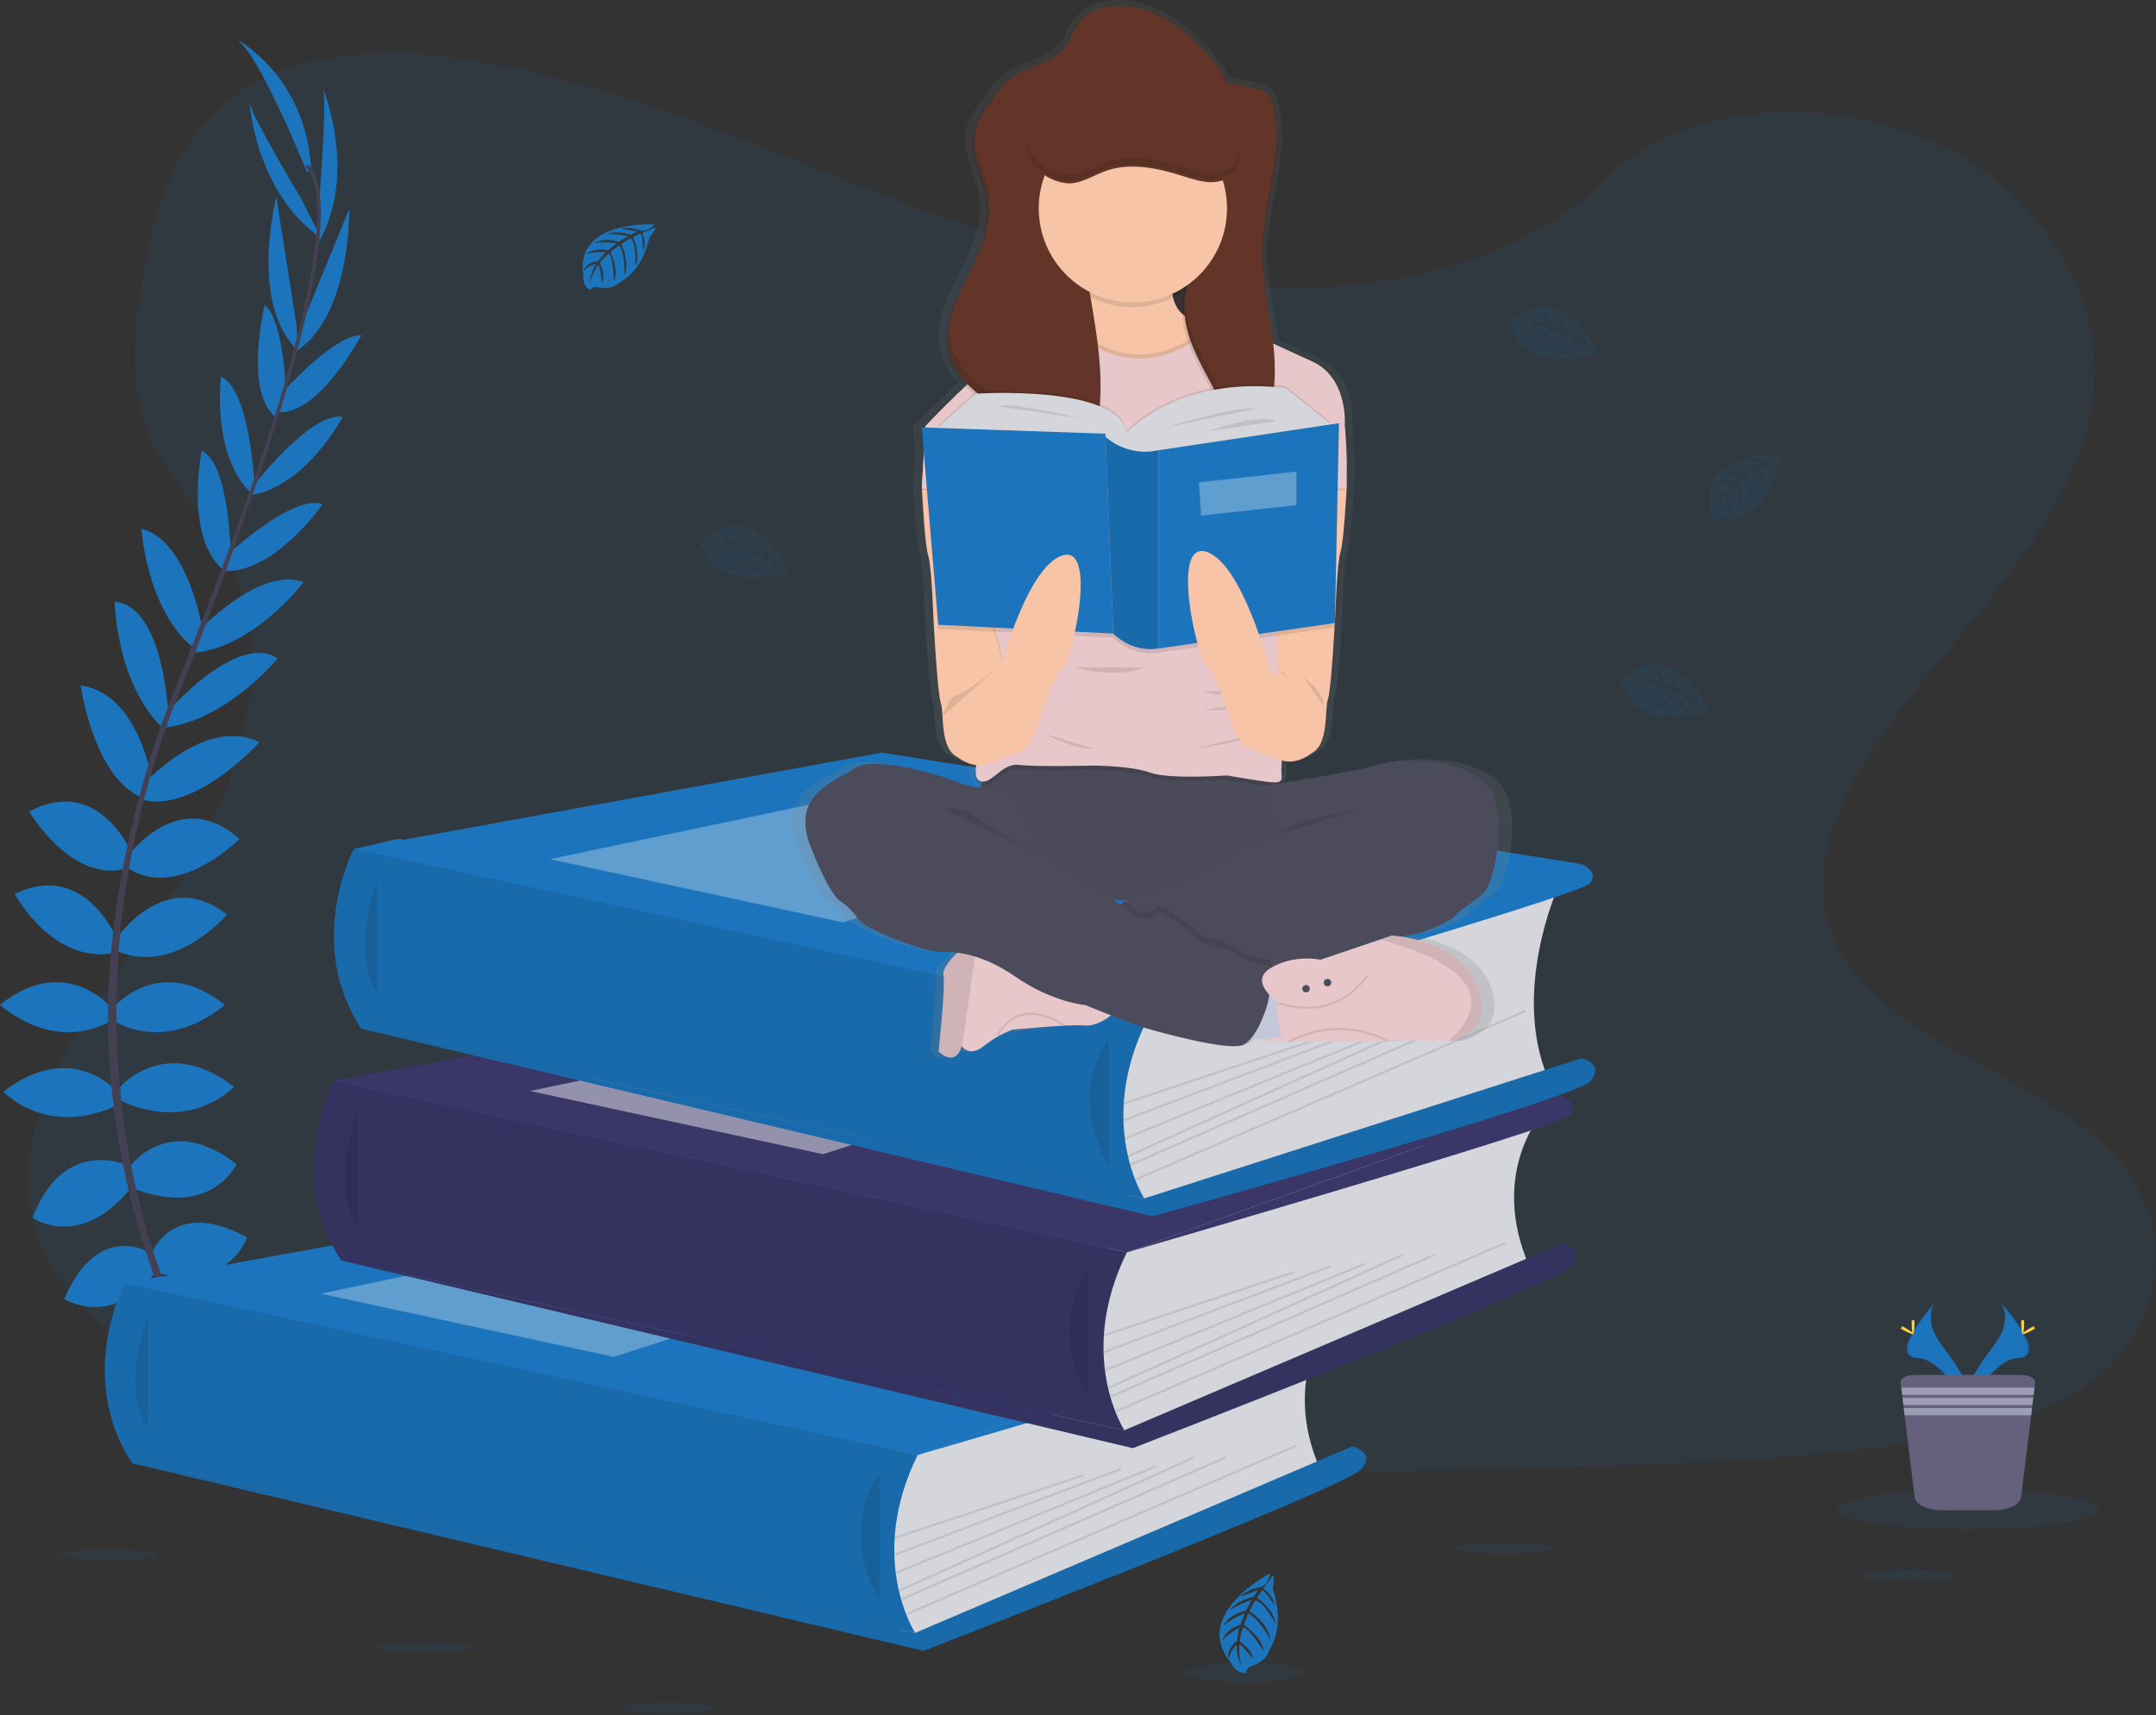 <?xml version="1.0" encoding="UTF-8" standalone="no"?>
<!DOCTYPE svg PUBLIC "-//W3C//DTD SVG 1.1//EN" "http://www.w3.org/Graphics/SVG/1.1/DTD/svg11.dtd">
<svg width="100%" height="100%" viewBox="0 0 1023 814" version="1.1" xmlns="http://www.w3.org/2000/svg" xmlns:xlink="http://www.w3.org/1999/xlink" xml:space="preserve" xmlns:serif="http://www.serif.com/" style="fill-rule:evenodd;clip-rule:evenodd;stroke-miterlimit:10;">
    <rect x="0" y="0" width="1023" height="814" fill="#333333" stroke="none"/>
    <g transform="matrix(1,0,0,1,-88.582,-44.128)">
        <path d="M688.44,180.84C623.72,178.59 562.07,157.7 503.21,134.84C444.35,111.98 386.05,86.65 322.88,74.54C282.25,66.75 235.78,65.65 203.05,87.43C171.54,108.43 161.36,144.58 155.89,178.16C151.77,203.42 149.35,230 160.64,253.65C168.47,270.07 182.38,283.87 191.99,299.65C225.46,354.37 201.81,421.85 165.54,475.28C148.54,500.35 128.79,524.28 115.67,550.94C102.55,577.6 96.47,608.19 107.95,635.41C119.34,662.41 146.47,682.65 175.85,696.9C235.54,725.85 305.85,734.13 374.46,738.82C526.29,749.21 678.92,744.71 831.15,740.21C887.49,738.54 944.07,736.85 999.49,728.14C1030.27,723.3 1062.04,715.63 1084.39,697.09C1112.75,673.56 1119.78,633.71 1100.78,604.21C1068.89,554.72 980.78,542.43 958.46,489.31C946.2,460.08 958.8,427.52 976.62,400.4C1014.86,342.24 1078.95,291.21 1082.33,224.73C1084.65,179.06 1053.83,133.34 1006.19,111.73C956.26,89 887,91.88 850.18,129.37C812.24,168 745.58,182.82 688.44,180.84Z" style="fill:rgb(28,117,188);fill-opacity:0.1;fill-rule:nonzero;"/>
    </g>
    <path d="M435.45,690.5L93.17,688.83L59.16,609.06L179.42,600.33L158.46,512.87L396.32,482.04L168.55,402.86L188.67,398.08L554.92,457.83L534.75,594.32L505.92,669.33L435.45,690.5Z" style="fill:rgb(28,117,188);fill-rule:nonzero;"/>
    <g transform="matrix(1,0,0,1,-88.58,-43.42)">
        <path d="M187,698.84C187,698.84 208,695.48 220.6,710.32C220.6,710.32 211.36,717.6 191.48,707.52L187,698.84Z" style="fill:rgb(28,117,188);fill-rule:nonzero;"/>
    </g>
    <g transform="matrix(1,0,0,1,-88.58,-43.42)">
        <path d="M184.8,698.51C184.8,698.51 171.4,715 178,733.36C178,733.36 188.92,728.99 190.11,706.73L184.8,698.51Z" style="fill:rgb(28,117,188);fill-rule:nonzero;"/>
    </g>
    <g transform="matrix(1,0,0,1,-88.58,-43.42)">
        <path d="M172.76,671.4C172.76,671.4 181.16,655.99 214.76,677.56C214.76,677.56 210.28,687.92 195.44,687.08C180.6,686.24 176.68,679.52 172.76,671.4Z" style="fill:rgb(28,117,188);fill-rule:nonzero;"/>
    </g>
    <g transform="matrix(1,0,0,1,-88.58,-43.42)">
        <path d="M170.59,670.29C170.59,670.29 153.16,668.29 151.47,708.19C151.47,708.19 162.52,710.48 170.37,697.86C178.22,685.24 175,678.16 170.59,670.29Z" style="fill:rgb(28,117,188);fill-rule:nonzero;"/>
    </g>
    <g transform="matrix(1,0,0,1,-88.58,-43.42)">
        <path d="M160.44,638.46C160.44,638.46 170.24,611.3 205.8,630.62C205.8,630.62 197.68,655.54 164.08,647.7L160.44,638.46Z" style="fill:rgb(28,117,188);fill-rule:nonzero;"/>
    </g>
    <g transform="matrix(1,0,0,1,-88.58,-43.42)">
        <path d="M149.52,597.86C149.52,597.86 168,570.42 200.76,595.86C200.76,595.86 189.28,621.62 152.32,607.62L149.52,597.86Z" style="fill:rgb(28,117,188);fill-rule:nonzero;"/>
    </g>
    <g transform="matrix(1,0,0,1,-88.58,-43.42)">
        <path d="M145.6,559.22C145.6,559.22 167.16,534.01 199.6,559.22C199.6,559.22 179.16,581.34 145.6,565.66L145.6,559.22Z" style="fill:rgb(28,117,188);fill-rule:nonzero;"/>
    </g>
    <g transform="matrix(1,0,0,1,-88.58,-43.42)">
        <path d="M142.24,521.69C142.24,521.69 164.08,495.37 195.16,520.29C195.16,520.29 170.52,543.53 142.24,527.85L142.24,521.69Z" style="fill:rgb(28,117,188);fill-rule:nonzero;"/>
    </g>
    <g transform="matrix(1,0,0,1,-88.58,-43.42)">
        <path d="M144.2,488.37C144.2,488.37 167.2,454.49 196.28,477.45C196.28,477.45 171.64,506.57 144.2,494.81L144.2,488.37Z" style="fill:rgb(28,117,188);fill-rule:nonzero;"/>
    </g>
    <g transform="matrix(1,0,0,1,-88.58,-43.42)">
        <path d="M149.52,449.45C149.52,449.45 173.88,415.85 202.16,441.61C202.16,441.61 173.32,470.73 149.52,455.61L149.52,449.45Z" style="fill:rgb(28,117,188);fill-rule:nonzero;"/>
    </g>
    <g transform="matrix(1,0,0,1,-88.58,-43.42)">
        <path d="M157.64,414.66C157.64,414.66 186.48,383.08 211.64,395.66C211.64,395.66 181.59,429.2 156.38,423.04L157.64,414.66Z" style="fill:rgb(28,117,188);fill-rule:nonzero;"/>
    </g>
    <g transform="matrix(1,0,0,1,-88.58,-43.42)">
        <path d="M167.72,381.68C167.72,381.68 201,343 220.36,355.92C220.36,355.92 195.84,385.92 165.36,388.92L167.72,381.68Z" style="fill:rgb(28,117,188);fill-rule:nonzero;"/>
    </g>
    <g transform="matrix(1,0,0,1,-88.58,-43.42)">
        <path d="M182.27,343.43C182.27,343.43 211.4,311.85 232.68,319.69C232.68,319.69 207.76,352.45 178.36,353.29L182.27,343.43Z" style="fill:rgb(28,117,188);fill-rule:nonzero;"/>
    </g>
    <g transform="matrix(1,0,0,1,-88.58,-43.42)">
        <path d="M195.44,307.65C195.44,307.65 227.64,277.41 241.64,282.73C241.64,282.73 218.4,316.33 194.04,314.37L195.44,307.65Z" style="fill:rgb(28,117,188);fill-rule:nonzero;"/>
    </g>
    <g transform="matrix(1,0,0,1,-88.58,-43.42)">
        <path d="M208.32,274.61C208.32,274.61 236.04,238.48 251.17,241.28C251.17,241.28 234.36,273.49 208.32,278.28L208.32,274.61Z" style="fill:rgb(28,117,188);fill-rule:nonzero;"/>
    </g>
    <g transform="matrix(1,0,0,1,-88.58,-43.42)">
        <path d="M222.3,230.06C222.3,230.06 246.8,202.37 260.04,202.43C260.04,202.43 240.7,239.43 221.29,239.09L222.3,230.06Z" style="fill:rgb(28,117,188);fill-rule:nonzero;"/>
    </g>
    <g transform="matrix(1,0,0,1,-88.58,-43.42)">
        <path d="M230.58,200.4L254.25,142.72C254.25,142.72 255.43,194.86 227.57,211.1L230.58,200.4Z" style="fill:rgb(28,117,188);fill-rule:nonzero;"/>
    </g>
    <g transform="matrix(1,0,0,1,-88.58,-43.42)">
        <path d="M240.19,136.79C240.19,136.79 244.11,88.62 241.59,84.7C241.59,84.7 258.51,124.75 240.03,158.07L240.19,136.79Z" style="fill:rgb(28,117,188);fill-rule:nonzero;"/>
    </g>
    <g transform="matrix(1,0,0,1,-88.58,-43.42)">
        <path d="M159.52,637.82C159.52,637.82 134.98,622.61 119.09,659.82C119.09,659.82 140.93,674.32 162.41,647.31L159.52,637.82Z" style="fill:rgb(28,117,188);fill-rule:nonzero;"/>
    </g>
    <g transform="matrix(1,0,0,1,-88.58,-43.42)">
        <path d="M148.73,596.31C148.73,596.31 118.63,582.58 104.03,621.43C104.03,621.43 127.28,637.43 151.47,606.13L148.73,596.31Z" style="fill:rgb(28,117,188);fill-rule:nonzero;"/>
    </g>
    <g transform="matrix(1,0,0,1,-88.58,-43.42)">
        <path d="M144.2,561.53C144.2,561.53 122.64,536.32 90.2,561.53C90.2,561.53 110.64,583.65 144.2,567.97L144.2,561.53Z" style="fill:rgb(28,117,188);fill-rule:nonzero;"/>
    </g>
    <g transform="matrix(1,0,0,1,-88.58,-43.42)">
        <path d="M141.5,521.69C141.5,521.69 119.66,495.37 88.58,520.29C88.58,520.29 113.22,543.53 141.5,527.85L141.5,521.69Z" style="fill:rgb(28,117,188);fill-rule:nonzero;"/>
    </g>
    <g transform="matrix(1,0,0,1,-88.58,-43.42)">
        <path d="M144.2,489.33C144.2,489.33 128.88,451.38 95.58,467.7C95.58,467.7 113.58,501.35 142.84,495.63L144.2,489.33Z" style="fill:rgb(28,117,188);fill-rule:nonzero;"/>
    </g>
    <g transform="matrix(1,0,0,1,-88.58,-43.42)">
        <path d="M151.45,449.26C151.45,449.26 136.22,410.65 102.45,428.55C102.45,428.55 123.13,463.94 149.95,455.22L151.45,449.26Z" style="fill:rgb(28,117,188);fill-rule:nonzero;"/>
    </g>
    <g transform="matrix(1,0,0,1,-88.58,-43.42)">
        <path d="M160.89,414.85C160.89,414.85 154.89,372.52 126.89,368.73C126.89,368.73 132.83,413.37 157.12,422.48L160.89,414.85Z" style="fill:rgb(28,117,188);fill-rule:nonzero;"/>
    </g>
    <g transform="matrix(1,0,0,1,-88.58,-43.42)">
        <path d="M168.43,381.76C168.43,381.76 166.09,330.76 142.94,328.98C142.94,328.98 143.72,367.69 165.82,388.98L168.43,381.76Z" style="fill:rgb(28,117,188);fill-rule:nonzero;"/>
    </g>
    <g transform="matrix(1,0,0,1,-88.58,-43.42)">
        <path d="M184.67,342C184.67,342 177.77,299.59 155.67,294.41C155.67,294.41 158.41,335.48 182.48,352.41L184.67,342Z" style="fill:rgb(28,117,188);fill-rule:nonzero;"/>
    </g>
    <g transform="matrix(1,0,0,1,-88.58,-43.42)">
        <path d="M198.06,308C198.06,308 197.83,263.82 184.33,257.33C184.33,257.33 175.96,297.33 194.15,313.64L198.06,308Z" style="fill:rgb(28,117,188);fill-rule:nonzero;"/>
    </g>
    <g transform="matrix(1,0,0,1,-88.58,-43.42)">
        <path d="M209.35,274.11C209.35,274.11 207.46,228.62 193.48,222.21C193.48,222.21 188.7,258.21 207.26,277.09L209.35,274.11Z" style="fill:rgb(28,117,188);fill-rule:nonzero;"/>
    </g>
    <g transform="matrix(1,0,0,1,-88.58,-43.42)">
        <path d="M224.25,233.69C224.25,233.69 224.17,196.69 214.19,188.01C214.19,188.01 204.27,228.54 219.04,241.13L224.25,233.69Z" style="fill:rgb(28,117,188);fill-rule:nonzero;"/>
    </g>
    <g transform="matrix(1,0,0,1,-88.58,-43.42)">
        <path d="M229.41,198.58L219.7,137C219.7,137 206.51,187.46 229.87,209.7L229.41,198.58Z" style="fill:rgb(28,117,188);fill-rule:nonzero;"/>
    </g>
    <g transform="matrix(1,0,0,1,-88.58,-43.42)">
        <path d="M231.3,137.37C231.3,137.37 206.38,95.97 206.89,91.37C206.89,91.37 209.54,134.76 240.89,156.37L231.3,137.37Z" style="fill:rgb(28,117,188);fill-rule:nonzero;"/>
    </g>
    <g transform="matrix(1,0,0,1,-88.58,-43.42)">
        <path d="M234.22,125.14C234.22,125.14 210.7,66.34 200.06,61.58C200.06,61.58 233.66,78.66 236.18,123.46L234.22,125.14Z" style="fill:rgb(28,117,188);fill-rule:nonzero;"/>
    </g>
    <g transform="matrix(1,0,0,1,-88.58,-43.42)">
        <path d="M221.17,239.44L219.56,238.95C239.41,174.22 244.36,132.95 233.51,122.6L234.66,121.38C246.17,132.3 241.5,173.12 221.17,239.44Z" style="fill:rgb(68,64,83);fill-rule:nonzero;"/>
    </g>
    <g transform="matrix(1,0,0,1,-88.58,-43.42)">
        <path d="M166.51,391L164.13,390.15C166.24,384.22 168.51,378.2 170.89,372.27C191.61,320.63 209.25,272.59 220.56,235.71L222.63,234.71C211.3,271.66 193.97,321.54 173.23,373.25C170.86,379.07 168.6,385.06 166.51,391Z" style="fill:rgb(68,64,83);fill-rule:nonzero;"/>
    </g>
    <g transform="matrix(1,0,0,1,-88.58,-43.42)">
        <path d="M216.59,747.28C216.27,746.93 184.1,710.7 161.67,648.85C148.527,612.64 141.213,574.572 140,536.07C138.46,487.94 148.56,434.2 165.86,385.38L167.74,387.58C128.9,497.15 144.33,591.04 164.8,647.58C186.99,708.87 218.8,744.7 219.11,745.06L216.59,747.28Z" style="fill:rgb(68,64,83);fill-rule:nonzero;"/>
    </g>
    <g transform="matrix(1,0,0,1,-88.58,-43.42)">
        <path d="M719.31,670.36C719.31,670.36 696.64,698.03 714.64,739.86L533.64,818.36L516.27,822L508.27,787L513.62,742.83L513.62,718.69L719.31,670.36Z" style="fill:rgb(213,214,219);fill-rule:nonzero;"/>
    </g>
    <path d="M59.16,609.06L309.68,563.39L641.63,616.27L435.45,690.5L59.16,609.06Z" style="fill:rgb(28,117,188);fill-rule:nonzero;"/>
    <path d="M59.16,609.06L309.68,563.39L641.63,616.27L435.45,690.5L59.16,609.06Z" style="fill:rgb(28,117,188);fill-rule:nonzero;"/>
    <g transform="matrix(1,0,0,1,-88.58,-43.42)">
        <path d="M147.74,652.47C147.74,652.47 124.31,696.86 151.31,737.86L522.81,818.36C522.81,818.36 499.75,783 524,733.92L147.74,652.47Z" style="fill:rgb(28,117,188);fill-rule:nonzero;"/>
    </g>
    <g transform="matrix(1,0,0,1,-88.58,-43.42)">
        <path d="M147.74,652.47C147.74,652.47 124.31,696.86 151.31,737.86L522.81,818.36C522.81,818.36 499.75,783 524,733.92L147.74,652.47Z" style="fill-opacity:0.1;fill-rule:nonzero;"/>
    </g>
    <g transform="matrix(1,0,0,1,-88.58,-43.42)">
        <path d="M158.81,667.86C158.81,667.86 145.42,700.34 158.81,721.36" style="fill-opacity:0.1;fill-rule:nonzero;"/>
    </g>
    <g transform="matrix(1,0,0,1,-88.58,-43.42)">
        <path d="M522.81,818.36L730.21,729.86C730.21,729.86 741.81,732.36 734.31,740.86C726.81,749.36 526.81,826.86 526.81,826.86L151.31,737.86L522.81,818.36Z" style="fill:rgb(28,117,188);fill-rule:nonzero;"/>
    </g>
    <g transform="matrix(1,0,0,1,-88.58,-43.42)">
        <path d="M522.81,818.36L730.21,729.86C730.21,729.86 741.81,732.36 734.31,740.86C726.81,749.36 526.81,826.86 526.81,826.86L151.31,737.86L522.81,818.36Z" style="fill-opacity:0.1;fill-rule:nonzero;"/>
    </g>
    <g transform="matrix(1,0,0,1,-88.58,-43.42)">
        <path d="M505.81,742.86C505.81,742.86 485.81,766.86 505.81,802.86" style="fill-opacity:0.1;fill-rule:nonzero;"/>
    </g>
    <g transform="matrix(0.949,-0.316,0.316,0.949,-299.77,172.15)">
        <rect x="510.68" y="757.36" width="94.57" height="1" style="fill-opacity:0.1;"/>
    </g>
    <g transform="matrix(0.935,-0.355,0.355,0.935,-321.85,207.81)">
        <rect x="509.35" y="759.86" width="115.23" height="1" style="fill-opacity:0.1;"/>
    </g>
    <g transform="matrix(0.925,-0.379,0.379,0.925,-335.51,231.58)">
        <rect x="508.7" y="764.61" width="133.56" height="1" style="fill-opacity:0.1;"/>
    </g>
    <g transform="matrix(0.911,-0.412,0.412,0.911,-352.49,265.59)">
        <rect x="508.37" y="766.53" width="153.74" height="1" style="fill-opacity:0.1;"/>
    </g>
    <g transform="matrix(0.916,-0.401,0.401,0.916,-346.96,258.59)">
        <rect x="509.21" y="768.64" width="168.15" height="1" style="fill-opacity:0.1;"/>
    </g>
    <g transform="matrix(0.918,-0.397,0.397,0.918,-343.72,261.93)">
        <rect x="510.33" y="769.26" width="201.22" height="1" style="fill-opacity:0.1;"/>
    </g>
    <path d="M152.23,613.94L328.23,576.94L435.45,597.44L291.23,643.94L152.23,613.94Z" style="fill:white;fill-opacity:0.3;fill-rule:nonzero;"/>
    <g transform="matrix(1,0,0,1,-88.58,-43.42)">
        <path d="M730.21,659.69C730.21,659.69 739.31,663.36 733.97,669.03C728.63,674.7 524,733.92 524,733.92L730.21,659.69Z" style="fill:rgb(28,117,188);fill-rule:nonzero;"/>
    </g>
    <g transform="matrix(1,0,0,1,-88.58,-43.42)">
        <path d="M818.6,574.18C818.6,574.18 795.94,601.84 813.94,643.68L632.94,722.18L615.57,725.84L607.57,690.84L613,646.68L613,622.51L818.6,574.18Z" style="fill:rgb(213,214,219);fill-rule:nonzero;"/>
    </g>
    <path d="M158.46,512.87L408.97,467.21L740.93,520.09L534.75,594.32L158.46,512.87Z" style="fill:rgb(58,55,104);fill-rule:nonzero;"/>
    <g transform="matrix(1,0,0,1,-88.58,-43.42)">
        <path d="M247,556.29C247,556.29 223.56,600.68 250.56,641.68L622.06,722.18C622.06,722.18 599.01,686.79 623.29,637.73L247,556.29Z" style="fill:rgb(58,55,104);fill-rule:nonzero;"/>
    </g>
    <g transform="matrix(1,0,0,1,-88.58,-43.42)">
        <path d="M247,556.29C247,556.29 223.56,600.68 250.56,641.68L622.06,722.18C622.06,722.18 599.01,686.79 623.29,637.73L505.81,612.3L247,556.29Z" style="fill-opacity:0.1;fill-rule:nonzero;"/>
    </g>
    <g transform="matrix(1,0,0,1,-88.58,-43.42)">
        <path d="M258.1,571.68C258.1,571.68 244.72,604.15 258.1,625.18" style="fill-opacity:0.1;fill-rule:nonzero;"/>
    </g>
    <g transform="matrix(1,0,0,1,-88.58,-43.42)">
        <path d="M622.1,722.18L829.51,633.68C829.51,633.68 841.1,636.18 833.6,644.68C826.1,653.18 626.1,730.68 626.1,730.68L250.6,641.68L622.1,722.18Z" style="fill:rgb(58,55,104);fill-rule:nonzero;"/>
    </g>
    <g transform="matrix(1,0,0,1,-88.58,-43.42)">
        <path d="M622.1,722.18L829.51,633.68C829.51,633.68 841.1,636.18 833.6,644.68C826.1,653.18 626.1,730.68 626.1,730.68L250.6,641.68L622.1,722.18Z" style="fill-opacity:0.1;fill-rule:nonzero;"/>
    </g>
    <g transform="matrix(1,0,0,1,-88.58,-43.42)">
        <path d="M605.1,646.68C605.1,646.68 585.1,670.68 605.1,706.68" style="fill-opacity:0.1;fill-rule:nonzero;"/>
    </g>
    <g transform="matrix(0.949,-0.316,0.316,0.949,-264.22,198.64)">
        <rect x="609.97" y="661.18" width="94.57" height="1" style="fill-opacity:0.1;"/>
    </g>
    <g transform="matrix(0.935,-0.355,0.355,0.935,-281.17,236.83)">
        <rect x="608.65" y="663.68" width="115.23" height="1" style="fill-opacity:0.1;"/>
    </g>
    <g transform="matrix(0.925,-0.379,0.379,0.925,-291.68,262.02)">
        <rect x="608" y="668.43" width="133.56" height="1" style="fill-opacity:0.1;"/>
    </g>
    <g transform="matrix(0.911,-0.412,0.412,0.911,-304.07,297.94)">
        <rect x="607.66" y="670.34" width="153.74" height="1" style="fill-opacity:0.1;"/>
    </g>
    <g transform="matrix(0.916,-0.401,0.401,0.916,-300.13,290.3)">
        <rect x="608.51" y="672.45" width="168.15" height="1" style="fill-opacity:0.1;"/>
    </g>
    <g transform="matrix(0.918,-0.397,0.397,0.918,-297.44,293.41)">
        <rect x="609.63" y="673.07" width="201.22" height="1" style="fill-opacity:0.1;"/>
    </g>
    <path d="M251.53,517.76L427.53,480.76L534.75,501.26L390.53,547.76L251.53,517.76Z" style="fill:white;fill-opacity:0.45;fill-rule:nonzero;"/>
    <g transform="matrix(1,0,0,1,-88.58,-43.42)">
        <path d="M829.51,563.51C829.51,563.51 838.6,567.18 833.27,572.84C827.94,578.5 623.33,637.73 623.33,637.73L829.51,563.51Z" style="fill:rgb(58,55,104);fill-rule:nonzero;"/>
    </g>
    <g transform="matrix(1,0,0,1,-88.58,-43.42)">
        <path d="M828,464.15C828,464.15 805.33,513.82 823.33,555.65L642.33,612.15L625,615.82L617,580.82L622.35,536.65L622.35,512.48L828,464.15Z" style="fill:rgb(213,214,219);fill-rule:nonzero;"/>
    </g>
    <path d="M167.89,402.85L418.41,357.18L750.37,410.06L544.18,484.29L167.89,402.85Z" style="fill:rgb(28,117,188);fill-rule:nonzero;"/>
    <g transform="matrix(1,0,0,1,-88.58,-43.42)">
        <path d="M256.47,446.26C256.47,446.26 233,490.65 260,531.65L631.5,612.15C631.5,612.15 608.44,576.76 632.72,527.71L256.47,446.26Z" style="fill:rgb(28,117,188);fill-rule:nonzero;"/>
    </g>
    <g transform="matrix(1,0,0,1,-88.58,-43.42)">
        <path d="M256.47,446.26C256.47,446.26 233,490.65 260,531.65L631.5,612.15C631.5,612.15 608.44,576.76 632.72,527.71L256.47,446.26Z" style="fill-opacity:0.1;fill-rule:nonzero;"/>
    </g>
    <g transform="matrix(1,0,0,1,-88.58,-43.42)">
        <path d="M267.54,461.65C267.54,461.65 254.15,494.13 267.54,515.15" style="fill-opacity:0.1;fill-rule:nonzero;"/>
    </g>
    <g transform="matrix(1,0,0,1,-88.58,-43.42)">
        <path d="M631.54,612.15L838.94,545.65C838.94,545.65 850.54,548.15 843.04,556.65C835.54,565.15 635.54,620.65 635.54,620.65L260.04,531.65L631.54,612.15Z" style="fill:rgb(28,117,188);fill-rule:nonzero;"/>
    </g>
    <g transform="matrix(1,0,0,1,-88.58,-43.42)">
        <path d="M631.54,612.15L838.94,545.65C838.94,545.65 850.54,548.15 843.04,556.65C835.54,565.15 635.54,620.65 635.54,620.65L260.04,531.65L631.54,612.15Z" style="fill-opacity:0.1;fill-rule:nonzero;"/>
    </g>
    <g transform="matrix(1,0,0,1,-88.58,-43.42)">
        <path d="M614.54,536.65C614.54,536.65 594.54,560.65 614.54,596.65" style="fill-opacity:0.1;fill-rule:nonzero;"/>
    </g>
    <g transform="matrix(0.949,-0.316,0.316,0.949,-228.91,195.97)">
        <rect x="619.41" y="551.15" width="94.57" height="1" style="fill-opacity:0.1;"/>
    </g>
    <g transform="matrix(0.935,-0.355,0.355,0.935,-241.44,233)">
        <rect x="618.08" y="553.65" width="115.23" height="1" style="fill-opacity:0.1;"/>
    </g>
    <g transform="matrix(0.925,-0.379,0.379,0.925,-249.3,257.4)">
        <rect x="617.43" y="558.4" width="133.56" height="1" style="fill-opacity:0.1;"/>
    </g>
    <g transform="matrix(0.911,-0.412,0.412,0.911,-257.94,292.06)">
        <rect x="617.1" y="560.32" width="153.74" height="1" style="fill-opacity:0.1;"/>
    </g>
    <g transform="matrix(0.916,-0.401,0.401,0.916,-255.27,284.87)">
        <rect x="617.95" y="562.43" width="168.15" height="1" style="fill-opacity:0.1;"/>
    </g>
    <g transform="matrix(0.918,-0.397,0.397,0.918,-253.04,288.14)">
        <rect x="619.07" y="563.05" width="201.22" height="1" style="fill-opacity:0.1;"/>
    </g>
    <path d="M260.96,407.73L436.96,370.73L544.18,391.23L399.96,437.73L260.96,407.73Z" style="fill:white;fill-opacity:0.3;fill-rule:nonzero;"/>
    <g transform="matrix(1,0,0,1,-88.58,-43.42)">
        <path d="M838.94,453.48C838.94,453.48 848.04,457.15 842.7,462.82C837.36,468.49 632.76,527.71 632.76,527.71L838.94,453.48Z" style="fill:rgb(28,117,188);fill-rule:nonzero;"/>
    </g>
    <g transform="matrix(1,0,0,1,-88.58,-43.42)">
        <path d="M399,149.92C399,149.92 361,147.63 365.44,174.29C365.44,174.29 364.55,179 368.82,181.14C368.82,181.14 368.89,179.14 372.72,179.83C374.087,180.065 375.477,180.132 376.86,180.03C378.724,179.902 380.497,179.172 381.91,177.95C383.323,176.728 392.6,173.53 396.76,156.05C396.76,156.05 399.84,152.24 399.76,151.26L393.32,154C393.32,154 395.51,158.63 393.79,162.48C393.79,162.48 393.58,154.17 392.34,154.36C392.09,154.36 389.01,155.97 389.01,155.97C389.01,155.97 392.78,164.04 389.93,169.9C389.93,169.9 391.01,159.96 387.83,156.55L383.31,159.19C383.31,159.19 387.72,167.52 384.73,174.32C384.73,174.32 385.5,163.89 382.36,159.83L378.26,163.03C378.26,163.03 382.41,171.24 379.88,176.88C379.88,176.88 379.55,164.74 377.38,163.82C377.38,163.82 373.79,166.98 373.25,168.28C373.25,168.28 376.09,174.28 374.32,177.39C374.32,177.39 373.25,169.3 372.32,169.26C372.32,169.26 368.75,174.62 368.38,178.26C368.553,174.867 369.611,171.577 371.45,168.72C369.393,169.109 367.494,170.093 365.99,171.55C364.486,173.007 366.54,167.76 372.34,167.43C372.34,167.43 375.29,163.36 376.08,163.12C376.08,163.12 370.31,162.63 366.82,164.18C366.82,164.18 369.9,160.61 377.13,162.18L381.13,158.88C381.13,158.88 373.55,157.88 370.33,158.99C370.33,158.99 374.04,155.83 382.22,158.13L386.63,155.5C386.63,155.5 380.16,154.11 376.31,154.61C376.31,154.61 380.37,152.42 387.92,154.79L391.06,153.38C391.06,153.38 386.33,152.45 384.94,152.3C383.55,152.15 383.48,151.77 383.48,151.77C386.482,151.277 389.562,151.623 392.38,152.77C395.198,153.917 399.13,150.34 399,149.92Z" style="fill:rgb(28,117,188);fill-rule:nonzero;"/>
    </g>
    <g transform="matrix(1,0,0,1,-88.58,-43.42)">
        <path d="M933.6,259.5C933.6,259.5 895.6,257.21 900.04,283.87C900.04,283.87 899.15,288.58 903.42,290.72C903.42,290.72 903.49,288.72 907.32,289.41C908.687,289.639 910.077,289.706 911.46,289.61C913.307,289.474 915.061,288.744 916.46,287.53C917.859,286.316 927.16,283.11 931.31,265.63C931.31,265.63 934.39,261.82 934.31,260.84L927.89,263.58C927.89,263.58 930.08,268.21 928.36,272.06C928.36,272.06 928.15,263.75 926.92,263.94C926.67,263.94 923.58,265.55 923.58,265.55C923.58,265.55 927.35,273.62 924.51,279.48C924.51,279.48 925.59,269.54 922.4,266.13L917.88,268.77C917.88,268.77 922.29,277.1 919.3,283.9C919.3,283.9 920.07,273.47 916.93,269.41L912.84,272.61C912.84,272.61 916.98,280.82 914.45,286.46C914.45,286.46 914.12,274.32 911.95,273.4C911.95,273.4 908.37,276.56 907.82,277.86C907.82,277.86 910.66,283.86 908.9,286.97C908.9,286.97 907.82,278.88 906.9,278.84C906.9,278.84 903.33,284.2 902.96,287.84C903.133,284.445 904.195,281.155 906.04,278.3C903.98,278.69 902.078,279.674 900.57,281.13C899.062,282.586 901.13,277.34 906.92,277.01C906.92,277.01 909.87,272.94 910.66,272.69C910.66,272.69 904.9,272.21 901.4,273.76C901.4,273.76 904.48,270.19 911.71,271.76L915.71,268.46C915.71,268.46 908.12,267.46 904.91,268.57C904.91,268.57 908.61,265.41 916.8,267.71L921.2,265.08C921.2,265.08 914.73,263.69 910.88,264.19C910.88,264.19 914.94,262 922.49,264.37L925.64,262.96C925.64,262.96 920.9,262.03 919.51,261.88C918.12,261.73 918.05,261.35 918.05,261.35C921.052,260.851 924.134,261.197 926.95,262.35C929.766,263.503 933.72,259.92 933.6,259.5Z" style="fill:rgb(28,117,188);fill-opacity:0.1;fill-rule:nonzero;"/>
    </g>
    <g transform="matrix(1,0,0,1,-88.58,-43.42)">
        <path d="M463,314.62C463,314.62 446.44,280.29 425.36,297.21C425.36,297.21 420.81,298.73 421.03,303.5C421.03,303.5 422.78,302.59 424.03,306.27C424.497,307.571 425.114,308.813 425.87,309.97C426.893,311.539 428.399,312.732 430.16,313.37C431.921,314.008 439.23,320.55 456.52,315.65C456.52,315.65 461.35,316.48 462.14,315.9L456.62,311.63C456.62,311.63 453.62,315.8 449.44,316.17C449.44,316.17 456.6,311.94 455.83,310.96C455.67,310.76 452.83,308.83 452.83,308.83C452.83,308.83 447.62,316.06 441.12,316.43C441.12,316.43 450.32,312.53 451.74,308.08L447.24,305.42C447.24,305.42 442.11,313.34 434.72,314.04C434.72,314.04 444.2,309.63 446.21,304.91L441.43,302.91C441.43,302.91 436.28,310.53 430.12,311.08C430.12,311.08 440.56,304.87 440.3,302.52C440.3,302.52 435.79,300.94 434.39,301.09C434.39,301.09 430.57,306.48 426.97,306.48C426.97,306.48 433.5,301.59 433.1,300.8C433.1,300.8 426.68,300.3 423.3,301.8C426.346,300.286 429.735,299.597 433.13,299.8C431.783,298.194 429.996,297.016 427.99,296.41C425.984,295.804 431.57,295.05 434.68,299.94C434.68,299.94 439.68,300.53 440.27,301.1C440.27,301.1 437.88,295.84 434.83,293.55C434.83,293.55 439.45,294.48 441.56,301.55L446.41,303.47C446.41,303.47 443.62,296.35 441.05,294.1C441.05,294.1 445.61,295.79 447.6,304.1L452.04,306.66C452.04,306.66 450.11,300.33 447.79,297.22C447.79,297.22 451.68,299.7 453.29,307.44L456.06,309.5C456.06,309.5 454.56,304.91 454.06,303.63C453.56,302.35 453.81,302.09 453.81,302.09C455.712,304.464 456.917,307.321 457.29,310.34C457.663,313.359 462.64,314.92 463,314.62Z" style="fill:rgb(28,117,188);fill-opacity:0.1;fill-rule:nonzero;"/>
    </g>
    <g transform="matrix(1,0,0,1,-88.58,-43.42)">
        <path d="M846.78,211C846.78,211 830.23,176.67 809.14,193.59C809.14,193.59 804.6,195.11 804.81,199.88C804.81,199.88 806.57,198.98 807.81,202.65C808.276,203.956 808.897,205.202 809.66,206.36C810.679,207.926 812.183,209.116 813.94,209.75C815.697,210.384 823.02,216.93 840.3,212.04C840.3,212.04 845.13,212.86 845.93,212.28L840.44,208C840.44,208 837.44,212.18 833.27,212.55C833.27,212.55 840.42,208.31 839.65,207.33C839.49,207.13 836.65,205.2 836.65,205.2C836.65,205.2 831.45,212.43 824.94,212.8C824.94,212.8 834.15,208.9 835.57,204.46L831,201.82C831,201.82 825.88,209.73 818.48,210.44C818.48,210.44 827.96,206.02 829.98,201.3L825.19,199.3C825.19,199.3 820.04,206.93 813.89,207.47C813.89,207.47 824.32,201.26 824.06,198.92C824.06,198.92 819.56,197.33 818.16,197.49C818.16,197.49 814.34,202.87 810.73,202.87C810.73,202.87 817.27,197.98 816.87,197.19C816.87,197.19 810.45,196.69 807.06,198.19C810.105,196.676 813.495,195.986 816.89,196.19C815.548,194.583 813.764,193.404 811.76,192.8C809.756,192.196 815.34,191.44 818.45,196.33C818.45,196.33 823.45,196.93 824.04,197.5C824.04,197.5 821.65,192.23 818.59,189.94C818.59,189.94 823.21,190.88 825.32,197.99L830.18,199.91C830.18,199.91 827.39,192.78 824.82,190.53C824.82,190.53 829.38,192.22 831.36,200.53L835.81,203.09C835.81,203.09 833.87,196.77 831.55,193.65C831.55,193.65 835.45,196.13 837.05,203.87L839.82,205.93C839.82,205.93 838.33,201.34 837.82,200.06C837.31,198.78 837.57,198.53 837.57,198.53C839.467,200.906 840.668,203.762 841.04,206.78C841.412,209.798 846.47,211.32 846.78,211Z" style="fill:rgb(28,117,188);fill-opacity:0.1;fill-rule:nonzero;"/>
    </g>
    <g transform="matrix(1,0,0,1,-88.58,-43.42)">
        <path d="M899.67,380.81C899.67,380.81 883.12,346.47 862,363.39C862,363.39 857.46,364.91 857.67,369.68C857.67,369.68 859.43,368.78 860.67,372.45C861.133,373.756 861.751,375.001 862.51,376.16C863.529,377.726 865.033,378.916 866.79,379.55C868.547,380.184 875.87,386.74 893.16,381.84C893.16,381.84 897.98,382.67 898.78,382.08L893.26,377.81C893.26,377.81 890.26,381.99 886.08,382.36C886.08,382.36 893.23,378.12 892.46,377.14C892.3,376.94 889.46,375.01 889.46,375.01C889.46,375.01 884.26,382.24 877.75,382.62C877.75,382.62 886.96,378.71 888.38,374.27L883.87,371.61C883.87,371.61 878.75,379.53 871.35,380.23C871.35,380.23 880.83,375.81 882.85,371.09L878.06,369.09C878.06,369.09 872.91,376.71 866.76,377.26C866.76,377.26 877.2,371.05 876.94,368.7C876.94,368.7 872.43,367.11 871.03,367.27C871.03,367.27 867.21,372.65 863.6,372.65C863.6,372.65 870.14,367.76 869.74,366.97C869.74,366.97 863.32,366.47 859.93,367.97C862.979,366.457 866.372,365.767 869.77,365.97C868.426,364.361 866.638,363.181 864.63,362.58C862.622,361.979 868.21,361.21 871.32,366.11C871.32,366.11 876.32,366.7 876.91,367.27C876.91,367.27 874.52,362.01 871.47,359.71C871.47,359.71 876.09,360.65 878.2,367.76L883.05,369.68C883.05,369.68 880.26,362.55 877.69,360.31C877.69,360.31 882.25,361.99 884.23,370.31L888.68,372.86C888.68,372.86 886.74,366.54 884.42,363.42C884.42,363.42 888.32,365.9 889.93,373.65L892.7,375.65C892.7,375.65 891.2,371.06 890.7,369.78C890.2,368.5 890.45,368.25 890.45,368.25C892.351,370.624 893.553,373.481 893.92,376.5C894.287,379.519 899.36,381.11 899.67,380.81Z" style="fill:rgb(28,117,188);fill-opacity:0.1;fill-rule:nonzero;"/>
    </g>
    <ellipse cx="201.95" cy="781.59" rx="22.99" ry="2.57" style="fill:rgb(28,117,188);fill-opacity:0.1;"/>
    <ellipse cx="51.24" cy="737.91" rx="22.99" ry="2.57" style="fill:rgb(28,117,188);fill-opacity:0.1;"/>
    <ellipse cx="316.83" cy="810.6" rx="22.99" ry="2.57" style="fill:rgb(28,117,188);fill-opacity:0.1;"/>
    <ellipse cx="905.53" cy="747.41" rx="22.99" ry="2.57" style="fill:rgb(28,117,188);fill-opacity:0.1;"/>
    <ellipse cx="714.22" cy="734.94" rx="22.99" ry="2.57" style="fill:rgb(28,117,188);fill-opacity:0.1;"/>
    <ellipse cx="590.46" cy="793.66" rx="27.19" ry="4.67" style="fill:rgb(28,117,188);fill-opacity:0.1;"/>
    <g transform="matrix(1,0,0,1,-88.58,-43.42)">
        <path d="M691.17,790.14C691.17,790.14 653.31,809.7 672.87,832.74C672.87,832.74 674.71,837.74 680.03,837.39C680.03,837.39 678.97,835.45 683.03,833.9C684.475,833.342 685.848,832.613 687.12,831.73C688.839,830.542 690.124,828.824 690.78,826.84C691.436,824.856 698.52,816.48 692.52,797.31C692.52,797.31 693.3,791.89 692.62,791.01L688.02,797.32C688.02,797.32 692.77,800.51 693.32,805.2C693.32,805.2 688.32,797.33 687.32,798.2C687.1,798.38 685.04,801.65 685.04,801.65C685.04,801.65 693.28,807.24 693.89,814.5C693.89,814.5 689.25,804.33 684.24,802.88L681.37,808C681.37,808 690.37,813.48 691.37,821.72C691.37,821.72 686.14,811.27 680.8,809.16L678.69,814.57C678.69,814.57 687.37,820.09 688.17,826.95C688.17,826.95 680.91,815.48 678.3,815.84C678.3,815.84 676.66,820.92 676.88,822.49C676.88,822.49 683.01,826.59 683.12,830.62C683.12,830.62 677.46,823.47 676.59,823.94C676.59,823.94 676.23,831.13 677.97,834.87C677.97,834.87 674.97,829.53 675.46,823.94C673.706,825.491 672.444,827.521 671.83,829.78C671.216,832.039 670.2,825.83 675.57,822.19C675.57,822.19 676.08,816.6 676.7,815.91C676.7,815.91 670.89,818.75 668.42,822.23C668.42,822.23 669.33,817.04 677.21,814.46L679.21,808.98C679.21,808.98 671.33,812.32 668.9,815.26C668.9,815.26 670.65,810.11 679.83,807.64L682.55,802.64C682.55,802.64 675.55,805 672.13,807.64C672.13,807.64 674.78,803.21 683.39,801.17L685.6,798.02C685.6,798.02 680.52,799.83 679.1,800.48C677.68,801.13 677.4,800.81 677.4,800.81C679.995,798.615 683.149,797.181 686.51,796.67C689.871,796.159 691.52,790.48 691.17,790.14Z" style="fill:rgb(28,117,188);fill-rule:nonzero;"/>
    </g>
    <g transform="matrix(1,0,0,1,-88.58,-43.42)">
        <path d="M803.54,420.71C797,402.94 761,401.27 745.38,405.8C734.28,409.03 710.88,412.67 698.38,414.5L697.57,413.73C699.19,413.25 699.23,412.07 699.03,410.32C698.914,408.014 698.947,405.702 699.13,403.4C706.79,405.78 713.61,400.15 713.61,400.15C722.61,396.15 720.19,379.03 721.91,374.35C723.2,370.85 724.59,350.23 725.21,339.95L725.34,339.95L725.41,336.5C725.5,335.01 725.54,334.14 725.54,334.14C725.54,334.14 726.42,309 728.14,303.91C729.74,299.23 731.04,275.65 731.24,271.91C731.24,271.59 731.24,271.42 731.24,271.42L731.11,269.24C731.2,267.65 731.24,265.88 731.23,264.02C731.23,255.47 730.34,244.7 730.23,242.96C730.23,242.71 730.23,242.41 730.23,242.05C730.3,238.4 729.84,220.12 714.29,213.21C708.56,210.65 701.67,207.6 695,204.63C693.28,189.78 689.35,175.01 689.69,160.05C689.69,157.8 689.89,155.55 690.11,153.31C690.11,153.96 690.04,154.62 690.03,155.31C690.03,156.76 690.03,158.22 690.03,159.67C690.62,140.96 697.69,122.15 697.03,103.84C696.97,105.63 696.84,107.43 696.67,109.23C697.015,103.037 696.367,96.828 694.75,90.84C694.15,88.73 693.34,86.55 691.61,85.14C689.975,84.004 688.099,83.262 686.13,82.97C681.398,81.759 676.591,80.863 671.74,80.29C671.003,78.034 669.909,75.91 668.5,74C658.36,60.08 643.34,47 625.58,44C616.67,42.5 606.42,43.75 600.36,50.12C599.727,50.68 599.132,51.281 598.58,51.92C595.32,55.81 593.92,60.92 590.58,64.8C590.36,65.06 590.11,65.3 589.87,65.55C583.33,71.4 573.14,72.62 565.87,77.87C564.589,78.812 563.388,79.859 562.28,81C559.351,83.903 556.724,87.096 554.44,90.53C551.17,95.13 547.81,99.92 546.77,105.41C544.68,116.41 552.17,126.84 553.56,137.91C556.66,162.68 529.25,184.66 534.44,209.1C535.825,215.104 538.883,220.593 543.26,224.93C532.57,234.61 523.47,244 523.47,244L523.47,244.56L521.78,244.56L521.95,246.56L521.78,246.56L522.71,257.41L521.78,273.21L521.78,274.7L521.84,274.7C522.15,280.49 523.38,301.31 524.84,305.7C526.56,310.79 527.43,335.93 527.43,335.93C527.43,335.93 529.33,371.46 531.07,376.16C532.81,380.86 530.34,397.93 539.37,401.96C542.011,403.986 545.14,405.283 548.44,405.72C547.98,409.46 548.27,412.17 549.76,413.02C550.398,413.395 551.12,413.601 551.86,413.62C551.247,414.529 550.703,415.481 550.23,416.47C546.646,416.096 543.124,415.266 539.75,414C530.05,410 497.86,401 488.51,407.33C479.16,413.66 456.66,419.4 467.05,444.88C477.44,470.36 482.28,471 482.28,471C485.478,473.322 488.284,476.141 490.59,479.35C493.71,484.04 522.78,494.77 530.05,494.77C533.14,494.722 536.23,494.876 539.3,495.23C542.37,495.584 531.41,502.15 532.46,506.17C533.51,510.19 530.06,542.37 530.06,542.37C530.06,542.37 538.06,550.43 541.48,539.86L541.6,540.02C542.24,540.89 545.7,544.82 552.21,539.86C554.874,537.839 557.704,536.046 560.67,534.5L592.19,530.04C595.476,529.835 598.771,529.811 602.06,529.97C607.06,530.38 611.97,527.42 615.06,525.13C621.59,527.61 628.93,530.32 632.42,531.31C639.5,533.31 672.04,542.04 679.65,539.31C681.232,538.681 682.638,537.679 683.75,536.39L691.01,536.62L687.61,537.3C687.61,537.3 694.23,537.41 703.23,537.53L702.85,537.75L714.14,537.65C730.66,537.8 749.22,537.85 751.66,537.3C755.48,536.45 775.33,537.05 781.18,537.3L782.81,537.3C782.81,537.3 804.62,532.95 795.62,510.82C788.7,493.82 767.43,488.88 757.99,487.52C760.65,486.99 762.94,486.58 764.46,486.34C771.05,485.34 783.85,479.34 784.89,477.29C785.93,475.24 796.66,469.29 799.43,465.9C802.2,462.51 810.11,438.48 803.54,420.71ZM622.89,470.44L621.82,470.79L621.1,471.03L619.72,472.39C618.62,471.65 617.44,470.87 616.21,470.07C618.38,470.2 620.61,470.33 622.89,470.44Z" style="fill:url(#_Linear1);fill-rule:nonzero;"/>
    </g>
    <g transform="matrix(1,0,0,1,-88.58,-43.42)">
        <path d="M686.65,365C686.65,365 701.95,405 710.65,401C719.35,397 716.99,380 718.65,375.34C720.31,370.68 722.15,335.34 722.15,335.34C722.15,335.34 722.99,310.34 724.65,305.28C726.19,300.63 727.44,277.18 727.65,273.49C727.65,273.17 727.65,273 727.65,273L726,244L716.66,241.67L695,249.67L692,266.8L690.83,273.49L690.33,276.34L686.65,365Z" style="fill:rgb(247,196,167);fill-rule:nonzero;"/>
    </g>
    <g transform="matrix(1,0,0,1,-88.58,-43.42)">
        <path d="M691.69,358.3C691.69,358.3 706.29,370.25 710.69,371.3C715.09,372.35 717.79,381.67 717.79,381.67" style="fill-opacity:0.1;fill-rule:nonzero;"/>
    </g>
    <g transform="matrix(1,0,0,1,-88.58,-43.42)">
        <path d="M567,366.75C567,366.75 551.7,406.75 543,402.75C534.3,398.75 536.66,381.75 535,377.09C533.34,372.43 531.5,337.09 531.5,337.09C531.5,337.09 530.66,312.09 529,307.03C527.46,302.38 526.21,278.93 526,275.24C526,274.92 526,274.75 526,274.75L527.66,245.75L537,243.42L558.66,251.42L561.66,268.55L562.83,275.24L563.33,278.09L567,366.75Z" style="fill:rgb(247,196,167);fill-rule:nonzero;"/>
    </g>
    <rect x="543.9" y="109.27" width="34.15" height="53.23" style="fill:rgb(62,55,58);"/>
    <rect x="543.9" y="109.27" width="34.15" height="53.23" style="fill-opacity:0.1;"/>
    <g transform="matrix(1,0,0,1,-88.58,-43.42)">
        <path d="M561,406.59C561,406.59 549.33,419.42 553.66,421.75C557.99,424.08 586,467.75 586,467.75C586,467.75 678,479.08 695.35,462.08C712.7,445.08 712.35,414.71 712.35,414.71C712.35,414.71 698.41,417.71 696.89,416.08C695.37,414.45 687.02,406.59 687.02,406.59C687.02,406.59 569,399.43 561,406.59Z" style="fill:rgb(75,75,91);fill-rule:nonzero;"/>
    </g>
    <g transform="matrix(1,0,0,1,-88.58,-43.42)">
        <path d="M561,406.59C561,406.59 549.33,419.42 553.66,421.75C557.99,424.08 586,467.75 586,467.75C586,467.75 678,479.08 695.35,462.08C712.7,445.08 712.35,414.71 712.35,414.71C712.35,414.71 698.41,417.71 696.89,416.08C695.37,414.45 687.02,406.59 687.02,406.59C687.02,406.59 569,399.43 561,406.59Z" style="fill-opacity:0.02;fill-rule:nonzero;"/>
    </g>
    <g transform="matrix(1,0,0,1,-88.58,-43.42)">
        <path d="M726.62,244.42L696.62,268.42L687.55,269.08L684.22,269.32L628.29,273.42L570.29,269.18L561.66,268.55L550.66,267.75L527.66,245.75C527.66,245.75 543.94,228.31 558.2,216.54C563.82,211.89 569.13,208.13 573,206.65L573.66,206.42C576.094,205.471 578.268,203.956 580,202C591.26,190.39 601.67,161.74 601.67,161.74C601.67,161.74 651.34,136.08 645.34,169.74C639.34,203.4 667.67,195.08 667.67,195.08L677.01,199.34L680.7,201.03L690.11,205.34L711.34,215.08C728,222.75 726.62,244.42 726.62,244.42Z" style="fill:rgb(247,196,167);fill-rule:nonzero;"/>
    </g>
    <circle cx="537.38" cy="101.06" r="44.67" style="fill-opacity:0.1;"/>
    <g transform="matrix(1,0,0,1,-88.58,-43.42)">
        <path d="M726.69,276.24L526,276.24C526,275.92 526,275.75 526,275.75L527.66,246.75C527.66,246.75 543.94,229.31 558.2,217.54L684.2,212.54L690.06,206.36L711.29,216.1C727.96,223.76 726.62,245.43 726.62,245.43C726.62,245.43 728.9,270.54 726.69,276.24Z" style="fill-opacity:0.1;fill-rule:nonzero;"/>
    </g>
    <g transform="matrix(1,0,0,1,-88.58,-43.42)">
        <path d="M726.69,275.24L526,275.24C526,274.92 526,274.75 526,274.75L527.66,245.75C527.66,245.75 543.94,228.31 558.2,216.54L684.2,211.54L690.06,205.36L711.29,215.1C727.96,222.76 726.62,244.43 726.62,244.43C726.62,244.43 728.9,269.54 726.69,275.24Z" style="fill:rgb(231,199,202);fill-rule:nonzero;"/>
    </g>
    <g transform="matrix(1,0,0,1,-88.58,-43.42)">
        <path d="M593.79,193.92C593.79,193.92 625.45,234.26 667.62,193.09C709.79,151.92 672.29,284.92 672.29,284.92L581.29,295.72L593.79,193.92Z" style="fill-opacity:0.1;fill-rule:nonzero;"/>
    </g>
    <g transform="matrix(1,0,0,1,-88.58,-43.42)">
        <path d="M593.79,195.92C593.79,195.92 625.45,236.26 667.62,195.09C709.79,153.92 672.29,286.92 672.29,286.92L581.29,297.72L593.79,195.92Z" style="fill:rgb(231,199,202);fill-rule:nonzero;"/>
    </g>
    <g transform="matrix(1,0,0,1,-88.58,-43.42)">
        <path d="M680.65,203L684,254.09L687.59,271.09L690.33,284.09C690.33,284.09 697.33,384.09 695.33,389.09C693.33,394.09 696.33,398.09 696.75,400.75C697.17,403.41 696.33,410.09 696.66,413.09C696.99,416.09 696.66,417.42 689,416.35C681.34,415.28 670.66,413.42 670.66,413.42C670.66,413.42 643.66,415.42 634.33,412.09C625,408.76 607.33,408.75 607.33,408.75C607.33,408.75 580.66,409.42 572,408.42C563.34,407.42 558.66,419.09 553,415.75C547.34,412.41 559.66,380.09 563.66,370.75C567.66,361.41 558.33,337.75 558.33,337.75L570.33,271.18L573,256.09L573,208.65L573.66,208.42C576.094,207.471 578.268,205.956 580,204L583,251.74L677,255.08L677,201.35" style="fill-opacity:0.1;fill-rule:nonzero;"/>
    </g>
    <g transform="matrix(1,0,0,1,-88.58,-43.42)">
        <path d="M680.65,201L684,252.09L687.59,269.09L690.33,282.09C690.33,282.09 697.33,382.09 695.33,387.09C693.33,392.09 696.33,396.09 696.75,398.75C697.17,401.41 696.33,408.09 696.66,411.09C696.99,414.09 696.66,415.42 689,414.35C681.34,413.28 670.66,411.42 670.66,411.42C670.66,411.42 643.66,413.42 634.33,410.09C625,406.76 607.33,406.75 607.33,406.75C607.33,406.75 580.66,407.42 572,406.42C563.34,405.42 558.66,417.09 553,413.75C547.34,410.41 559.66,378.09 563.66,368.75C567.66,359.41 558.33,335.75 558.33,335.75L570.33,269.18L573,254.09L573,206.65L573.66,206.42C576.094,205.471 578.268,203.956 580,202L583,249.74L677,253.08L677,199.35" style="fill:rgb(231,199,202);fill-rule:nonzero;"/>
    </g>
    <g transform="matrix(1,0,0,1,-88.58,-43.42)">
        <path d="M691.46,94.38C690.89,92.29 690.1,90.12 688.46,88.72C686.894,87.596 685.085,86.856 683.18,86.56C678.619,85.361 673.981,84.472 669.3,83.9C668.631,81.68 667.619,79.577 666.3,77.67C656.5,63.83 642,50.78 624.94,47.83C616.01,46.28 605.66,47.67 599.94,54.71C596.8,58.58 595.45,63.71 592.28,67.51C586.17,74.89 575.14,75.8 567.44,81.51C563.33,84.51 560.35,88.86 557.44,93.08C554.29,97.65 551.05,102.41 550.05,107.87C548.05,118.78 555.26,129.18 556.59,140.19C559.59,164.82 533.19,186.67 538.18,210.97C541.09,225.14 554.18,235.12 567.72,240.18C572.49,241.97 577.94,243.75 580.17,248.33C581.17,250.33 581.34,252.64 582.28,254.66C585.44,261.4 595.83,261.66 601.41,256.75C606.99,251.84 608.75,243.9 609.41,236.49C612.09,204.13 599.13,172.16 600.64,139.72C601.09,129.91 603.85,118.78 612.64,114.34C624.47,108.34 638.7,118.34 651.72,116.43C657.88,131.419 659.189,147.969 655.46,163.74C653.39,172.37 649.81,180.74 649.55,189.64C649.16,203.19 656.47,215.57 662.79,227.55C664.146,229.79 665.053,232.273 665.46,234.86C665.559,237.485 665.071,240.099 664.03,242.51C660.46,252.12 654.3,261.04 653.6,271.27C653.395,272.464 653.664,273.692 654.35,274.69C655.054,275.356 655.964,275.765 656.93,275.85C667.73,277.7 677.07,268.13 682.34,258.52C688.215,247.906 691.639,236.11 692.36,224C693.45,203.64 686.15,183.61 686.6,163.23C687.12,140.06 697.59,116.73 691.46,94.38Z" style="fill-opacity:0.1;fill-rule:nonzero;"/>
    </g>
    <g transform="matrix(1,0,0,1,-88.58,-43.42)">
        <path d="M692.46,93.38C691.89,91.29 691.1,89.12 689.46,87.72C687.894,86.596 686.085,85.856 684.18,85.56C679.619,84.361 674.981,83.472 670.3,82.9C669.631,80.68 668.619,78.577 667.3,76.67C657.5,62.83 643,49.78 625.94,46.83C617.01,45.28 606.66,46.67 600.94,53.71C597.8,57.58 596.45,62.71 593.28,66.51C587.17,73.89 576.14,74.8 568.44,80.51C564.33,83.51 561.35,87.86 558.44,92.08C555.29,96.65 552.05,101.41 551.05,106.87C549.05,117.78 556.26,128.18 557.59,139.19C560.59,163.82 534.19,185.67 539.18,209.97C542.09,224.14 555.18,234.12 568.72,239.18C573.49,240.97 578.94,242.75 581.17,247.33C582.17,249.33 582.34,251.64 583.28,253.66C586.44,260.4 596.83,260.66 602.41,255.75C607.99,250.84 609.75,242.9 610.41,235.49C613.09,203.13 600.13,171.16 601.64,138.72C602.09,128.91 604.85,117.78 613.64,113.34C625.47,107.34 639.7,117.34 652.72,115.43C658.88,130.419 660.189,146.969 656.46,162.74C654.39,171.37 650.81,179.74 650.55,188.64C650.16,202.19 657.47,214.57 663.79,226.55C665.146,228.79 666.053,231.273 666.46,233.86C666.559,236.485 666.071,239.099 665.03,241.51C661.46,251.12 655.3,260.04 654.6,270.27C654.395,271.464 654.664,272.692 655.35,273.69C656.054,274.356 656.964,274.765 657.93,274.85C668.73,276.7 678.07,267.13 683.34,257.52C689.215,246.906 692.639,235.11 693.36,223C694.45,202.64 687.15,182.61 687.6,162.23C688.12,139.06 698.59,115.73 692.46,93.38Z" style="fill:rgb(98,53,40);fill-rule:nonzero;"/>
    </g>
    <path d="M581.79,492.73L621.46,494L615.77,464.58L585.38,467.47L581.79,492.73Z" style="fill:rgb(195,199,217);fill-rule:nonzero;"/>
    <g transform="matrix(1,0,0,1,-88.58,-43.42)">
        <path d="M793.29,466.42C790.62,469.75 780.29,475.75 779.29,477.75C778.29,479.75 765.96,485.75 759.62,486.75C753.28,487.75 733.29,492.09 729.62,494.42C726.99,496.1 705.88,501.42 692.01,504.37C688.253,505.259 684.451,505.943 680.62,506.42C674.62,506.75 608.96,484.42 608.96,484.42L621.62,471.42L622.32,471.18C625.9,469.97 642.44,464.38 651.62,461.72C661.96,458.72 673.96,446.39 673.96,446.39C673.96,446.39 691.62,440.39 693.96,439.72C696.3,439.05 687.96,416.39 687.96,416.39C687.96,416.39 726.29,411.07 741.29,406.56C756.29,402.05 790.96,403.72 797.29,421.39C803.62,439.06 796,463.09 793.29,466.42Z" style="fill:rgb(75,75,91);fill-rule:nonzero;"/>
    </g>
    <g transform="matrix(1,0,0,1,-88.58,-43.42)">
        <path d="M618.62,522.75C618.62,522.75 610.96,530.75 603.29,530.09C595.62,529.43 568.8,532.09 568.8,532.09C563.94,534.029 559.388,536.667 555.29,539.92C549.02,544.86 545.69,540.92 545.07,540.08L544.96,539.92C541.62,550.43 533.96,542.42 533.96,542.42C533.96,542.42 537.29,510.42 536.27,506.42C535.25,502.42 542.86,495.55 542.86,495.55L551.86,493.26L574.66,487.42L607.33,498.75L618.62,522.75Z" style="fill:rgb(231,199,202);fill-rule:nonzero;"/>
    </g>
    <g transform="matrix(1,0,0,1,-88.58,-43.42)">
        <path d="M551.82,493.26L545.07,540.08L544.96,539.92C541.62,550.43 533.96,542.42 533.96,542.42C533.96,542.42 537.29,510.42 536.27,506.42C535.25,502.42 542.86,495.55 542.86,495.55L551.82,493.26Z" style="fill-opacity:0.1;fill-rule:nonzero;"/>
    </g>
    <g transform="matrix(1,0,0,1,-88.58,-43.42)">
        <path d="M599,360.08C599,360.08 616.66,366.08 632,360.08" style="fill-opacity:0.1;fill-rule:nonzero;"/>
    </g>
    <g transform="matrix(1,0,0,1,-88.58,-43.42)">
        <path d="M659.29,371.42C659.29,371.42 666.62,375.08 672.29,371.42" style="fill-opacity:0.1;fill-rule:nonzero;"/>
    </g>
    <g transform="matrix(1,0,0,1,-88.58,-43.42)">
        <path d="M659.29,380.1C659.29,380.1 671.62,381.75 673.96,378.42" style="fill-opacity:0.1;fill-rule:nonzero;"/>
    </g>
    <g transform="matrix(1,0,0,1,-88.58,-43.42)">
        <path d="M655.29,398.75C655.29,398.75 678.45,395.75 684.2,391.75" style="fill-opacity:0.1;fill-rule:nonzero;"/>
    </g>
    <g transform="matrix(1,0,0,1,-88.58,-43.42)">
        <path d="M584.62,391.75C584.62,391.75 597.62,399.08 607.29,398.75" style="fill-opacity:0.1;fill-rule:nonzero;"/>
    </g>
    <g transform="matrix(1,0,0,1,-88.58,-43.42)">
        <path d="M692,504.37C688.243,505.259 684.441,505.943 680.61,506.42C674.61,506.75 608.95,484.42 608.95,484.42L621.61,471.42L622.31,471.18C624.31,472.59 625.95,473.8 627.12,474.72C632.63,479.06 637.95,473.39 639.95,473.39C641.95,473.39 659.28,487.72 659.28,487.72C659.28,487.72 675.28,491.39 677.95,494.72C680.62,498.05 689.95,497.39 691.61,499.72C692.11,500.44 692.17,502.21 692,504.37Z" style="fill-opacity:0.1;fill-rule:nonzero;"/>
    </g>
    <g transform="matrix(1,0,0,1,-88.58,-43.42)">
        <path d="M568.8,417.75C568.8,417.75 552.62,418.68 543.29,414.75C533.96,410.82 502.96,401.75 493.96,408.12C484.96,414.49 463.29,420.12 473.29,445.46C483.29,470.8 487.96,471.46 487.96,471.46C491.054,473.78 493.755,476.583 495.96,479.76C498.96,484.43 526.96,495.09 533.96,495.09C540.96,495.09 553.29,495.09 570.62,507.09C587.95,519.09 603.62,520.43 603.62,520.43C603.62,520.43 625.62,529.43 632.47,531.43C639.32,533.43 670.62,542.09 677.96,539.43C685.3,536.77 689.96,520.09 689.96,520.09C689.96,520.09 693.29,505.09 691.62,502.76C689.95,500.43 680.62,501.09 677.96,497.76C675.3,494.43 659.29,490.76 659.29,490.76C659.29,490.76 642,476.42 640,476.42C638,476.42 632.68,482.08 627.17,477.75C616.194,469.62 604.663,462.269 592.66,455.75C580,449.08 568.8,417.75 568.8,417.75Z" style="fill:rgb(75,75,91);fill-rule:nonzero;"/>
    </g>
    <g transform="matrix(1,0,0,1,-88.58,-43.42)">
        <path d="M536.27,427.42C542.105,426.228 548.175,427.831 552.66,431.75C560.66,438.42 587.58,451.81 587.58,451.81" style="fill-opacity:0.1;fill-rule:nonzero;"/>
    </g>
    <g transform="matrix(1,0,0,1,-88.58,-43.42)">
        <path d="M736.29,427C736.29,427 700.62,432.4 693.96,439.73" style="fill-opacity:0.1;fill-rule:nonzero;"/>
    </g>
    <g transform="matrix(1,0,0,1,-88.58,-43.42)">
        <path d="M777.29,537.42L775.72,537.42C770.08,537.22 750.97,536.62 747.29,537.42C742.96,538.42 685.62,537.42 685.62,537.42L696.83,535.09C696.83,535.09 692.67,520.51 695.31,519.3C695.31,519.3 680.31,509.42 691.62,502.75C702.93,496.08 715.12,498.89 715.12,498.89L743.51,489.27L748.96,487.42C748.96,487.42 780.96,489.09 789.62,511.09C798.28,533.09 777.29,537.42 777.29,537.42Z" style="fill:rgb(231,199,202);fill-rule:nonzero;"/>
    </g>
    <g transform="matrix(1,0,0,1,-88.58,-43.42)">
        <path d="M777.29,537.42L775.72,537.42C785.03,529.74 806.09,506.36 743.51,489.32L748.96,487.47C748.96,487.47 780.96,489.14 789.62,511.14C798.28,533.14 777.29,537.42 777.29,537.42Z" style="fill-opacity:0.1;fill-rule:nonzero;"/>
    </g>
    <circle cx="629.88" cy="466.33" r="1.75" style="fill:rgb(75,75,91);"/>
    <circle cx="619.71" cy="469.22" r="1.75" style="fill:rgb(75,75,91);"/>
    <g>
        <g opacity="0.1">
            <g transform="matrix(1,0,0,1,-88.58,-43.42)">
                <path d="M658.74,142.83C659.128,131.831 657.171,120.875 653,110.69C640,112.63 625.76,102.6 613.92,108.6C605.16,113.04 602.41,124.17 601.92,133.98C601.8,136.57 601.78,139.16 601.83,141.75C601.83,140.83 601.83,139.9 601.92,138.98C602.38,129.17 605.13,118.04 613.92,113.6C625.76,107.6 639.98,117.6 653,115.69C656.532,124.317 658.477,133.512 658.74,142.83Z" style="fill-rule:nonzero;"/>
            </g>
            <g transform="matrix(1,0,0,1,-88.58,-43.42)">
                <path d="M558,141C558.171,138.821 558.128,136.63 557.87,134.46C556.81,125.66 552,117.25 551.13,108.67C550.01,119.02 556.6,128.96 557.87,139.46C558,140 558,140.48 558,141Z" style="fill-rule:nonzero;"/>
            </g>
            <g transform="matrix(1,0,0,1,-88.58,-43.42)">
                <path d="M610.69,230.74C610.07,238.16 608.32,246.09 602.69,251.01C597.06,255.93 586.69,255.66 583.56,248.92C582.56,246.92 582.41,244.59 581.44,242.59C579.22,238.01 573.76,236.23 568.99,234.44C555.44,229.37 542.37,219.44 539.46,205.23C539.2,203.943 539.023,202.64 538.93,201.33C538.684,204.307 538.863,207.303 539.46,210.23C542.37,224.4 555.46,234.37 568.99,239.44C573.76,241.23 579.22,243.01 581.44,247.59C582.44,249.59 582.61,251.9 583.56,253.92C586.71,260.66 597.1,260.92 602.69,256.01C608.28,251.1 610.02,243.16 610.69,235.74C610.994,231.835 611.098,227.916 611,224C611,226.27 610.87,228.51 610.69,230.74Z" style="fill-rule:nonzero;"/>
            </g>
            <g transform="matrix(1,0,0,1,-88.58,-43.42)">
                <path d="M687.93,157.49C687.93,158.94 687.93,160.38 687.93,161.82C688.49,143.22 695.31,124.52 694.64,106.31C694.12,123.15 688.31,140.37 687.93,157.49Z" style="fill-rule:nonzero;"/>
            </g>
            <g transform="matrix(1,0,0,1,-88.58,-43.42)">
                <path d="M666.47,232.73C666.716,231.543 666.793,230.328 666.7,229.12C666.297,226.532 665.39,224.048 664.03,221.81C658.25,210.81 651.66,199.55 650.88,187.34C650.88,187.86 650.81,188.34 650.8,188.9C650.4,202.44 657.71,214.83 664.03,226.81C665.104,228.665 665.925,230.657 666.47,232.73Z" style="fill-rule:nonzero;"/>
            </g>
            <g transform="matrix(1,0,0,1,-88.58,-43.42)">
                <path d="M693.68,218.26C692.934,230.375 689.486,242.17 683.59,252.78C678.31,262.39 668.98,271.96 658.17,270.11C657.202,270.027 656.291,269.613 655.59,268.94C655.387,268.711 655.228,268.447 655.12,268.16C655,268.94 654.9,269.73 654.84,270.53C654.633,271.721 654.903,272.946 655.59,273.94C656.291,274.613 657.202,275.027 658.17,275.11C668.98,276.96 678.31,267.39 683.59,257.78C689.486,247.17 692.934,235.375 693.68,223.26C693.8,220.92 693.81,218.59 693.74,216.26C693.72,216.93 693.72,217.59 693.68,218.26Z" style="fill-rule:nonzero;"/>
            </g>
        </g>
    </g>
    <g transform="matrix(1,0,0,1,-88.58,-43.42)">
        <path d="M695.31,519.3C695.31,519.3 720.62,529.92 737.31,506.42" style="fill:none;stroke:black;stroke-opacity:0.1;stroke-width:1px;"/>
    </g>
    <g transform="matrix(1,0,0,1,-88.58,-43.42)">
        <path d="M700.29,537.86C700.29,537.86 720.96,524.42 747.29,537.42" style="fill:none;stroke:black;stroke-opacity:0.1;stroke-width:1px;"/>
    </g>
    <g transform="matrix(1,0,0,1,-88.58,-43.42)">
        <path d="M561.93,534.81C561.93,534.81 570.61,515.23 593.79,530.16" style="fill:none;stroke:black;stroke-opacity:0.1;stroke-width:1px;"/>
    </g>
    <g transform="matrix(1,0,0,1,-88.58,-43.42)">
        <path d="M533.79,245.25L551.49,229.25C551.49,229.25 620.12,224.75 622.96,248.08C622.96,248.08 647.29,220.42 698.46,226.58L720.11,243.82L660.27,270.08L602.12,290.25L559.29,271.08L533.79,245.25Z" style="fill-opacity:0.1;fill-rule:nonzero;"/>
    </g>
    <g transform="matrix(1,0,0,1,-88.58,-43.42)">
        <path d="M533.79,246.25L551.49,230.25C551.49,230.25 620.12,225.75 622.96,249.08C622.96,249.08 647.29,221.42 698.46,227.58L720.11,244.82L660.27,271.08L602.12,291.25L559.29,272.08L533.79,246.25Z" style="fill:rgb(213,214,219);fill-rule:nonzero;"/>
    </g>
    <path d="M437.38,204.83L445.21,298.5L528.21,302.67L524.61,209.4L524.54,207.83L437.38,204.83Z" style="fill-opacity:0.1;fill-rule:nonzero;"/>
    <path d="M437.38,202.83L445.21,296.5L528.21,300.67L524.61,207.4L524.54,205.83L437.38,202.83Z" style="fill:rgb(28,117,188);fill-rule:nonzero;"/>
    <path d="M635.33,202.83L549.71,215.67L549.71,309.76L633.38,297.67L635.33,202.83Z" style="fill-opacity:0.1;fill-rule:nonzero;"/>
    <path d="M635.33,200.83L549.71,213.67L549.71,307.76L633.38,295.67L635.33,200.83Z" style="fill:rgb(28,117,188);fill-rule:nonzero;"/>
    <path d="M615.14,223.79L568.89,228.93L569.9,244.69L615.11,239.75L615.14,223.79Z" style="fill:white;fill-opacity:0.3;fill-rule:nonzero;"/>
    <g transform="matrix(1,0,0,1,-88.58,-43.42)">
        <path d="M538.29,390.08L543,402.75C543,402.75 550,408.75 557.66,405.75C565.32,402.75 572,401.26 575.33,398.34C578.66,395.42 583.33,380.75 583.33,380.75C583.33,380.75 588,364.75 592.66,360.75C597.32,356.75 609.66,301.64 592.66,307.03C575.66,312.42 562.66,362.42 562.66,362.42C562.66,362.42 559.66,366.08 555.33,366.42C551,366.76 542.33,365.75 540.66,369.42C538.99,373.09 533.29,382.75 538.29,390.08Z" style="fill:rgb(247,196,167);fill-rule:nonzero;"/>
    </g>
    <g transform="matrix(1,0,0,1,-88.58,-43.42)">
        <path d="M638.29,259.08C629.408,261.081 620.083,258.757 613.18,252.82L616.79,346.08C616.79,346.08 625.29,355.28 638.29,353.18L638.29,259.08Z" style="fill-opacity:0.1;fill-rule:nonzero;"/>
    </g>
    <g transform="matrix(1,0,0,1,-88.58,-43.42)">
        <path d="M638.29,257.08C629.408,259.081 620.083,256.757 613.18,250.82L616.79,344.08C616.79,344.08 625.29,353.28 638.29,351.18L638.29,257.08Z" style="fill:rgb(28,117,188);fill-rule:nonzero;"/>
    </g>
    <g transform="matrix(1,0,0,1,-88.58,-43.42)">
        <path d="M638.29,257.08C629.408,259.081 620.083,256.757 613.18,250.82L616.79,344.08C616.79,344.08 625.29,353.28 638.29,351.18L638.29,257.08Z" style="fill-opacity:0.1;fill-rule:nonzero;"/>
    </g>
    <g transform="matrix(1,0,0,1,-88.58,-43.42)">
        <path d="M640.29,246.57C640.29,246.57 675.12,235.92 684.2,237.42" style="fill-opacity:0.1;fill-rule:nonzero;"/>
    </g>
    <g transform="matrix(1,0,0,1,-88.58,-43.42)">
        <path d="M601.33,241.92C601.33,241.92 567.57,233.92 561.93,236.19" style="fill-opacity:0.1;fill-rule:nonzero;"/>
    </g>
    <g transform="matrix(1,0,0,1,-88.58,-43.42)">
        <path d="M662.25,247.9C662.25,247.9 685.54,239.36 693.96,243.42" style="fill-opacity:0.1;fill-rule:nonzero;"/>
    </g>
    <g transform="matrix(1,0,0,1,-88.58,-43.42)">
        <path d="M650.52,462.13C654.129,459.42 657.971,457.034 662,455C668,452.11 679,444.61 679,444.61" style="fill-opacity:0.1;fill-rule:nonzero;"/>
    </g>
    <g transform="matrix(1,0,0,1,-88.58,-43.42)">
        <path d="M561.93,360.08C561.93,360.08 547.32,372.03 542.93,373.08C538.54,374.13 535.83,383.45 535.83,383.45" style="fill-opacity:0.1;fill-rule:nonzero;"/>
    </g>
    <g transform="matrix(1,0,0,1,-88.58,-43.42)">
        <path d="M715.32,388.3L710.66,401C710.66,401 703.66,407 695.99,404C688.32,401 681.66,399.51 678.32,396.59C674.98,393.67 670.32,379 670.32,379C670.32,379 665.66,363 660.99,359C656.32,355 643.99,299.89 660.99,305.28C677.99,310.67 690.99,360.67 690.99,360.67C690.99,360.67 693.99,364.33 698.32,364.67C702.65,365.01 711.32,364 712.99,367.67C714.66,371.34 720.32,381 715.32,388.3Z" style="fill:rgb(247,196,167);fill-rule:nonzero;"/>
    </g>
    <g transform="matrix(1,0,0,1,-88.58,-43.42)">
        <path d="M707.15,364.94C707.15,364.94 716.7,371.08 716.66,378.42" style="fill-opacity:0.1;fill-rule:nonzero;"/>
    </g>
    <circle cx="537.54" cy="98.87" r="44.67" style="fill:rgb(247,196,167);"/>
    <g transform="matrix(1,0,0,1,-88.58,-43.42)">
        <path d="M598.07,130.3C603.49,129.45 608.24,126.3 613.42,124.49C625.01,120.42 637.83,123.21 649.56,126.88C654.06,128.29 658.63,129.88 663.35,129.88C668.07,129.88 673.08,127.95 675.49,123.88C677.71,120.14 677.28,115.28 675.41,111.35C673.54,107.42 670.41,104.26 667.25,101.28C656.85,91.46 643.95,82.28 629.68,83.28C623.94,83.69 618.45,85.74 613.17,88.01C606.522,90.875 600.05,94.134 593.79,97.77C588.98,100.56 580.07,104.29 577.3,109.39C571,120.88 588.27,131.84 598.07,130.3Z" style="fill:rgb(98,53,40);fill-rule:nonzero;"/>
    </g>
    <g transform="matrix(1,0,0,1,-88.58,-43.42)">
        <path d="M675.49,119.68C673.08,123.75 668.07,125.68 663.35,125.68C658.63,125.68 654.06,124.15 649.55,122.74C637.82,119.07 625.01,116.27 613.41,120.35C608.24,122.16 603.48,125.35 598.06,126.15C590.16,127.39 577.44,120.51 576.06,111.76C574.51,121.87 589.26,130.53 598.06,129.15C603.48,128.3 608.24,125.15 613.41,123.35C625.01,119.27 637.82,122.07 649.55,125.74C654.06,127.15 658.62,128.74 663.35,128.68C668.08,128.62 673.08,126.76 675.49,122.68C676.739,120.461 677.231,117.894 676.89,115.37C676.734,116.89 676.257,118.359 675.49,119.68Z" style="fill-opacity:0.1;fill-rule:nonzero;"/>
    </g>
    <g transform="matrix(1,0,0,1,-88.58,-43.42)">
        <path d="M1038,661.63C1038,661.63 1043.93,669.38 1035.26,681.09C1026.59,692.8 1019.45,702.68 1022.33,709.98C1022.33,709.98 1035.41,688.24 1046.05,687.93C1056.69,687.62 1049.69,674.7 1038,661.63Z" style="fill:rgb(28,117,188);fill-rule:nonzero;"/>
    </g>
    <g transform="matrix(1,0,0,1,-88.58,-43.42)">
        <path d="M1038,661.63C1038.52,662.379 1038.92,663.197 1039.21,664.06C1049.59,676.26 1055.13,687.65 1045.14,687.93C1035.84,688.2 1024.69,704.83 1022.02,709.02C1022.11,709.359 1022.21,709.692 1022.33,710.02C1022.45,710.348 1035.41,688.28 1046.05,687.97C1056.69,687.66 1049.69,674.7 1038,661.63Z" style="fill-opacity:0.1;fill-rule:nonzero;"/>
    </g>
    <g transform="matrix(1,0,0,1,-88.58,-43.42)">
        <path d="M1049,671.51C1049,674.24 1048.69,676.45 1048.32,676.45C1047.95,676.45 1047.63,674.24 1047.63,671.51C1047.63,668.78 1048.01,670.07 1048.39,670.07C1048.77,670.07 1049,668.78 1049,671.51Z" style="fill:rgb(255,208,55);fill-rule:nonzero;"/>
    </g>
    <g transform="matrix(1,0,0,1,-88.58,-43.42)">
        <path d="M1052.79,674.77C1050.4,676.07 1048.31,676.86 1048.13,676.53C1047.95,676.2 1049.74,674.87 1052.13,673.53C1054.52,672.19 1053.58,673.17 1053.76,673.53C1053.94,673.89 1055.19,673.46 1052.79,674.77Z" style="fill:rgb(255,208,55);fill-rule:nonzero;"/>
    </g>
    <g transform="matrix(1,0,0,1,-88.58,-43.42)">
        <path d="M1006.66,661.63C1006.66,661.63 1000.73,669.38 1009.4,681.09C1018.07,692.8 1025.21,702.68 1022.32,709.98C1022.32,709.98 1009.25,688.24 998.6,687.93C987.95,687.62 995,674.7 1006.66,661.63Z" style="fill:rgb(28,117,188);fill-rule:nonzero;"/>
    </g>
    <g transform="matrix(1,0,0,1,-88.58,-43.42)">
        <path d="M1006.66,661.63C1006.14,662.379 1005.74,663.197 1005.45,664.06C995.07,676.26 989.53,687.65 999.52,687.93C1008.81,688.2 1019.97,704.83 1022.64,709.02C1022.56,709.36 1022.45,709.694 1022.32,710.02C1022.19,710.346 1009.25,688.28 998.6,687.97C987.95,687.66 995,674.7 1006.66,661.63Z" style="fill-opacity:0.1;fill-rule:nonzero;"/>
    </g>
    <g transform="matrix(1,0,0,1,-88.58,-43.42)">
        <path d="M995.64,671.51C995.64,674.24 995.94,676.45 996.32,676.45C996.7,676.45 997.01,674.24 997.01,671.51C997.01,668.78 996.62,670.07 996.25,670.07C995.88,670.07 995.64,668.78 995.64,671.51Z" style="fill:rgb(255,208,55);fill-rule:nonzero;"/>
    </g>
    <g transform="matrix(1,0,0,1,-88.58,-43.42)">
        <path d="M991.86,674.77C994.25,676.07 996.34,676.86 996.52,676.53C996.7,676.2 994.91,674.87 992.52,673.53C990.13,672.19 991.07,673.17 990.89,673.53C990.71,673.89 989.46,673.46 991.86,674.77Z" style="fill:rgb(255,208,55);fill-rule:nonzero;"/>
    </g>
    <ellipse cx="933.75" cy="716.37" rx="62" ry="9.51" style="fill:rgb(28,117,188);fill-opacity:0.1;"/>
    <g transform="matrix(1,0,0,1,-88.58,-43.42)">
        <path d="M1054.24,699.53L1053.94,701.95L1053.52,705.37L1053.35,706.8L1052.93,710.22L1052.75,711.65L1052.34,715.06L1047.59,753.96C1047.17,757.43 1041.5,760.14 1034.65,760.14L1010,760.14C1003.15,760.14 997.49,757.43 997.06,753.96L992.31,715.06L991.89,711.65L991.72,710.22L991.3,706.8L991.12,705.37L990.71,701.95L990.41,699.53C990.18,697.53 993.24,695.91 997.12,695.91L1047.54,695.91C1051.41,695.91 1054.48,697.56 1054.24,699.53Z" style="fill:rgb(101,97,125);fill-rule:nonzero;"/>
    </g>
    <path d="M965.36,658.53L964.95,661.95L902.55,661.95L902.13,658.53L965.36,658.53Z" style="fill:rgb(157,156,181);fill-rule:nonzero;"/>
    <path d="M964.77,663.38L964.36,666.8L903.14,666.8L902.72,663.38L964.77,663.38Z" style="fill:rgb(157,156,181);fill-rule:nonzero;"/>
    <path d="M964.18,668.23L963.76,671.65L903.73,671.65L903.32,668.23L964.18,668.23Z" style="fill:rgb(157,156,181);fill-rule:nonzero;"/>
    <defs>
        <linearGradient id="_Linear1" x1="0" y1="0" x2="1" y2="0" gradientUnits="userSpaceOnUse" gradientTransform="matrix(3.07337e-14,-501.92,501.92,3.07337e-14,635.22,545.34)"><stop offset="0" style="stop-color:rgb(128,128,128);stop-opacity:0.247"/><stop offset="0.54" style="stop-color:rgb(128,128,128);stop-opacity:0.118"/><stop offset="1" style="stop-color:rgb(128,128,128);stop-opacity:0.098"/></linearGradient>
    </defs>
</svg>

